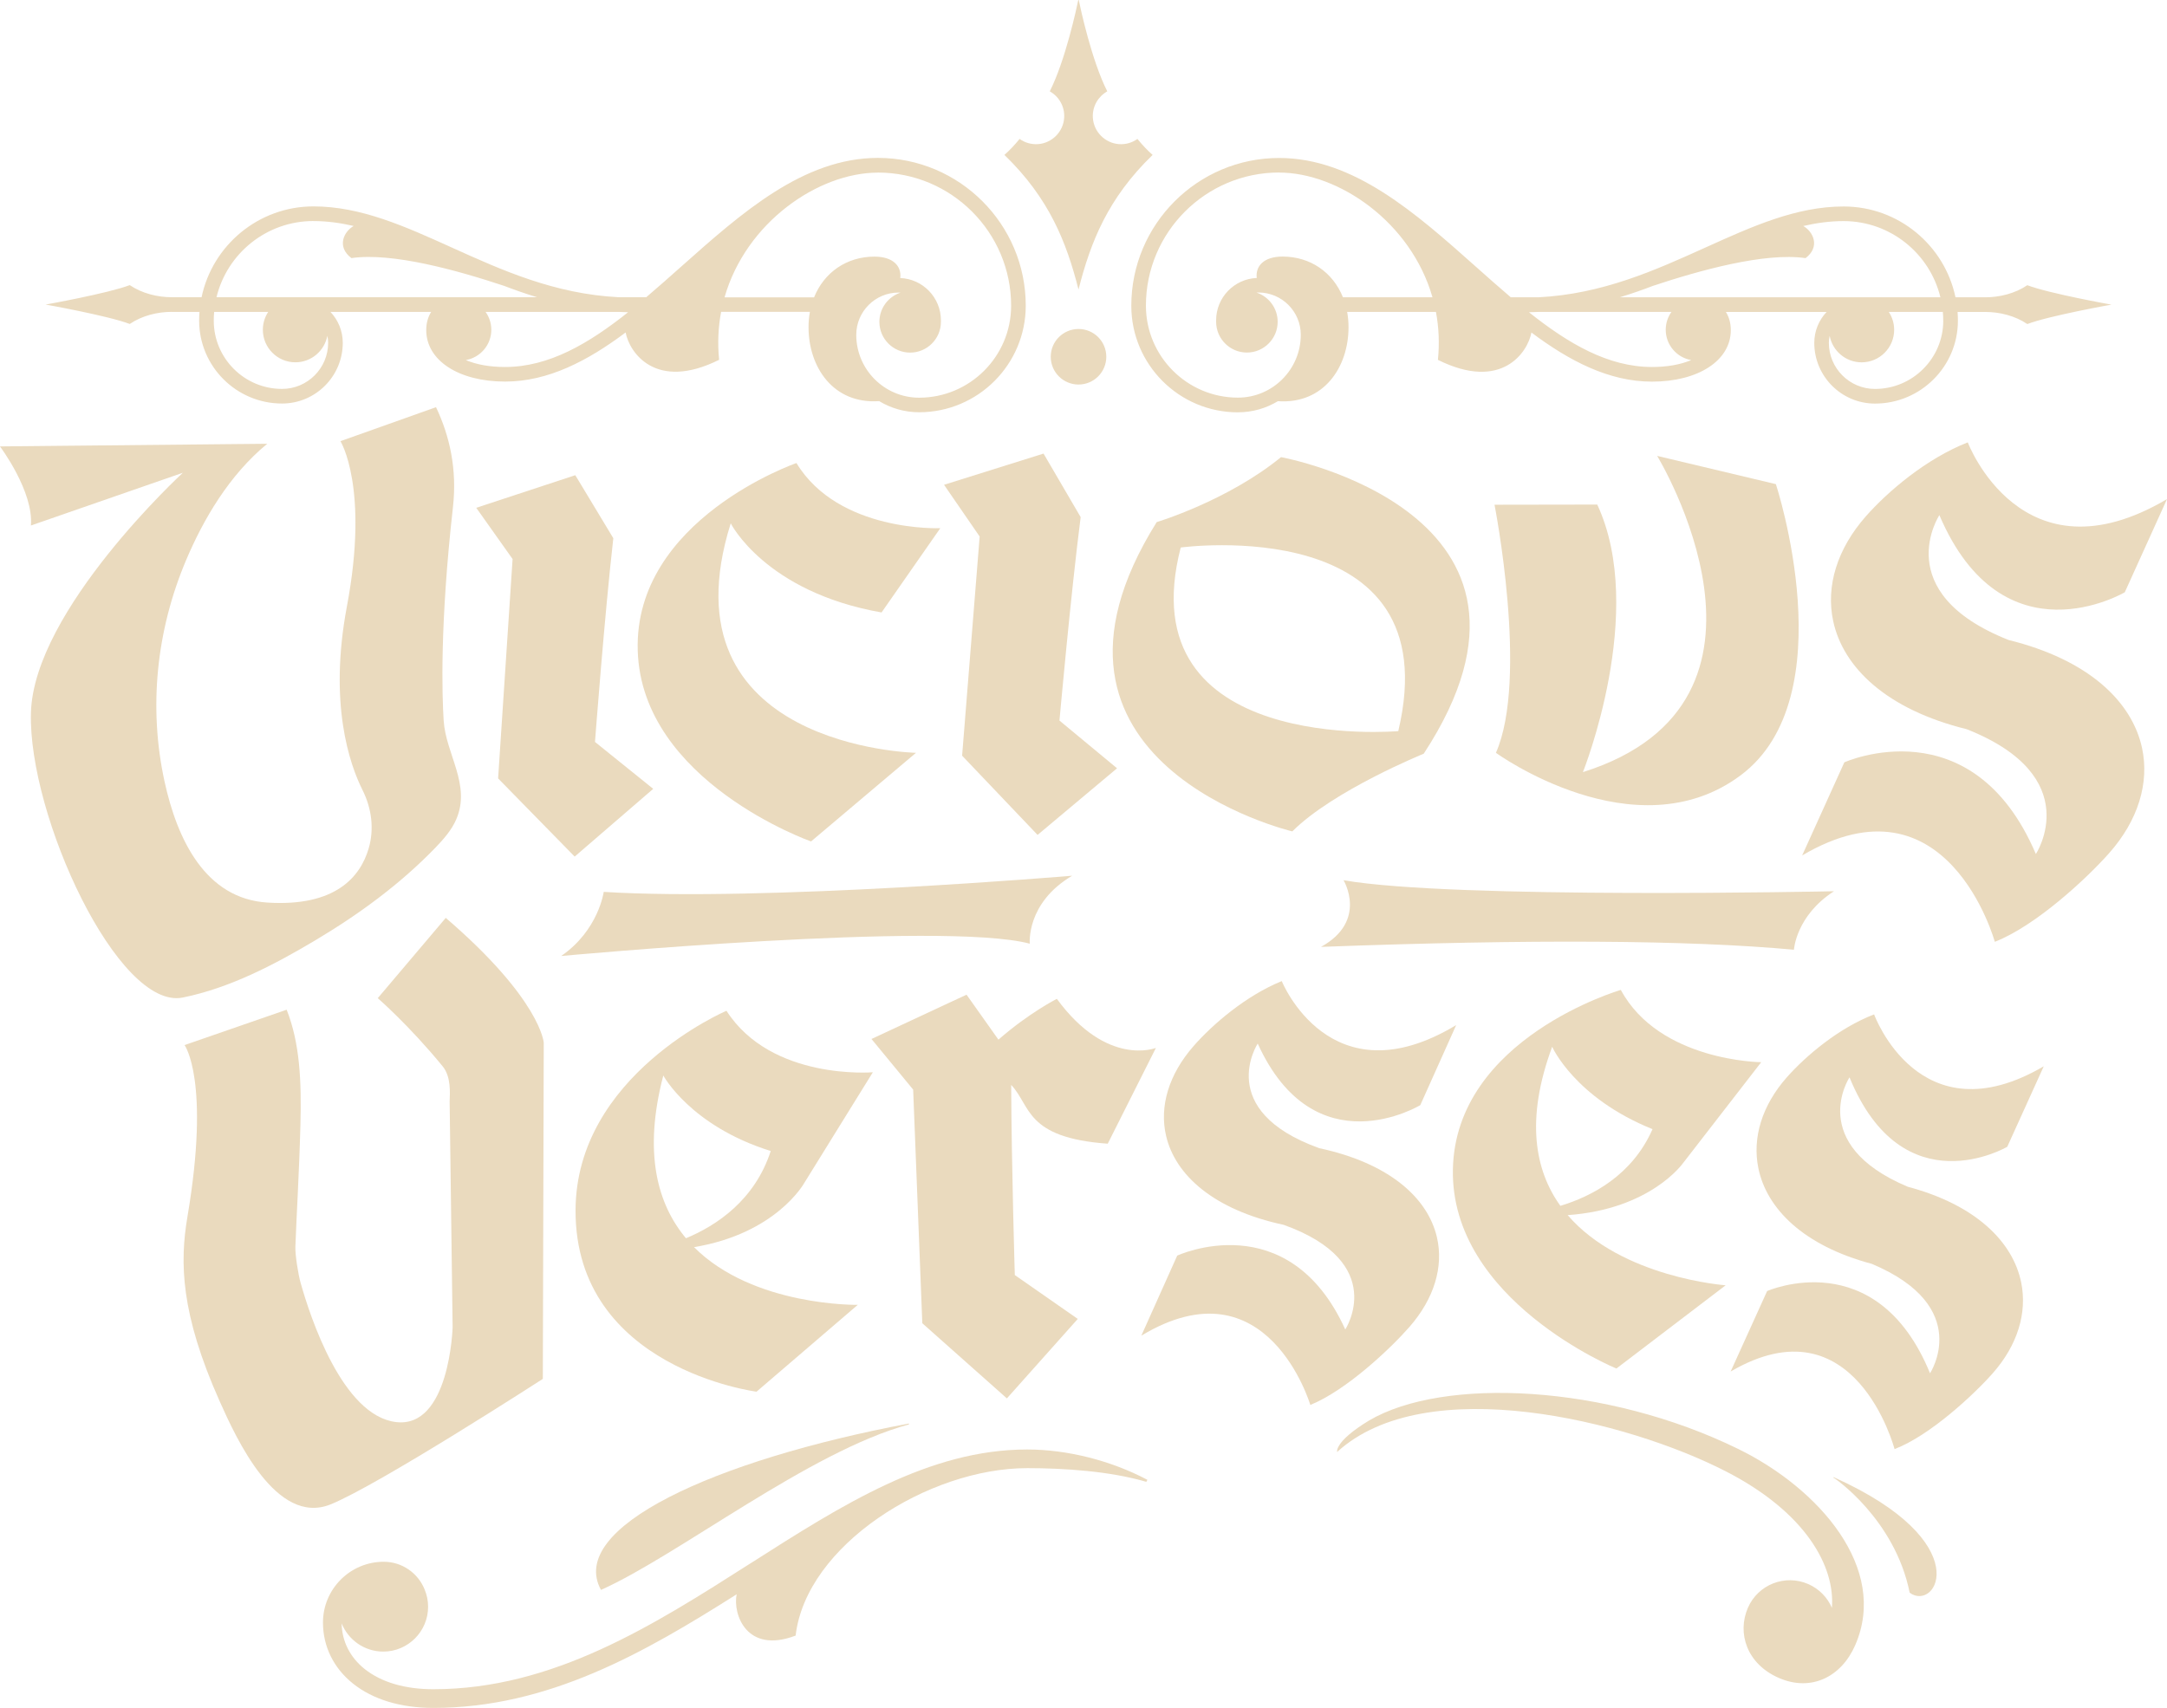 <?xml version="1.0" encoding="UTF-8"?><svg id="e" xmlns="http://www.w3.org/2000/svg" viewBox="0 0 776.85 612.44"><path d="M753.68,256.44c-8.49,9-25.41,11.09-37.33,7.73s-21.82-12.11-28.44-22.58c-6.62-10.46-10.22-22.56-12.55-34.72-3.98-20.76-4.47-42.19-1.43-63.11,1.15-7.89,2.86-15.89,6.93-22.74,4.08-6.86,10.9-12.48,18.83-13.35,7.42-.81,14.61,2.51,21.21,6,7.76,4.09,15.63,8.79,20.39,16.16,4.32,6.67,5.62,14.87,5.85,22.81.51,17.47-3.67,34.78-9.46,51.28-2.12,6.06-4.57,12.2-8.94,16.89s-11.13,7.68-17.31,5.94c-5.04-1.42-8.86-5.73-10.95-10.52-2.1-4.79-2.71-10.09-3.24-15.29-.74-7.32-1.35-14.76-.01-21.99,1.33-7.23,4.85-14.35,10.88-18.55" fill="none"/><path d="M156.06,304c2.97-3.08,5.84-6.34,7.5-10.19,5.38-12.44-3.74-23.32-4.51-35.43-.58-9.1-1.39-34.46,3.33-76.54,1.53-13.58-1.18-25.54-6.07-35.83l-34.26,12.19s10.36,16.55,2.31,59.27c-6.56,34.82.93,56.49,5.6,65.83,3.29,6.58,4.26,14.03,2.18,21.03-2.97,10.02-11.79,20.89-36.33,19.32-22.19-1.42-32.28-22.59-36.82-43.4-5.78-26.5-2.95-54.07,7.66-79.23,6.21-14.73,15.53-30.71,29.16-41.89l-95.82.95s12.1,16.07,11.09,28.36l54.47-18.91S12.1,218.72,11.09,255.59c-1.01,36.87,31.27,106.84,54.47,102.11,16.89-3.44,32.77-11.77,47.23-20.37,15.85-9.43,30.66-20.27,43.27-33.33Z" fill="#eadabe"/><path d="M194.6,494.47l.33-120.56s-.99-15.42-35.13-44.77l-24.38,28.79s11.23,9.72,23.26,24.43c3.07,3.75,2.62,9.51,2.51,12.62l1.07,80.99s-1.07,36.37-20.36,33.96c-19.16-2.39-30.68-37.59-34.17-50.04-.8-2.85-1.95-9.89-1.84-12.85.36-10.32,1.35-26.23,1.81-43.72.41-15.64-.2-29.29-4.94-41.25l-36.6,12.68s9.32,12.59,1.03,61.58c-2.77,16.35-2.49,34.65,11.52,66.06,5.97,13.38,20.31,44.93,39.81,37.06,17.27-6.98,76.08-45,76.08-45Z" fill="#eadabe"/><path d="M206.02,307.16l28.15-24.29-20.87-16.82s3.43-45.46,6.57-73.05l-13.63-22.6-35.51,11.69,13.03,18.37-5.19,78.67,27.44,28.03Z" fill="#eadabe"/><path d="M338.43,173.84l12.77,18.55-6.29,78.59,27.05,28.41,28.49-23.89-20.64-17.11s4.06-45.4,7.6-72.95l-13.31-22.79-35.67,11.19Z" fill="#eadabe"/><path d="M316.03,219.62l21.06-30.22s-36.47,1.56-51.57-23.36c0,0-58.3,20.2-56.9,67.24,1.4,47.04,62.13,68.45,62.13,68.45l37.62-31.78s-91.68-1.91-66.41-82.3c0,0,12.29,24.6,54.06,31.97Z" fill="#eadabe"/><path d="M594.08,163.49s53.73,88.02-26.62,113.39c0,0,23.04-57.49,5.14-95.95l-36.83.06s12.27,62.31.5,88.97c0,0,49.97,36.19,87.71,8.08,37.74-28.11,12.66-104.43,12.66-104.43l-42.55-10.13Z" fill="#eadabe"/><path d="M397.12,410.11l17.26-34.34s-17.49,7.03-35.51-17.6c0,0-9.99,5.05-20.94,14.64l-11.43-16.13-34.08,15.89,14.94,18.15,3.28,83.78,30.32,26.95,25.41-28.5-22.57-15.73s-1.17-38.85-1.3-68.17c7.11,7.42,4.89,18.94,34.63,21.07Z" fill="#eadabe"/><path d="M463.29,298.12c14.69-14.69,47.1-27.85,47.1-27.85,56.72-86.6-51.15-106.35-51.15-106.35-19.24,15.7-44.57,23.3-44.57,23.3-54.19,86.6,48.62,110.91,48.62,110.91ZM423.28,196.33s96.73-13.17,77.99,65.84c0,0-97.24,8.61-77.99-65.84Z" fill="#eadabe"/><path d="M603.35,417.09l5.48-7.08,22.55-29.12s-36.51-.27-50.33-25.92c0,0-59.24,17.24-60.2,64.29-.96,47.05,58.61,71.48,58.61,71.48l39.17-29.85s-37.3-2.66-56.64-25.16c29.8-2.1,41.35-18.64,41.35-18.64ZM592.41,404.91c-7.28,16.55-21.74,24.08-33.03,27.49-9.08-12.66-12.63-30.87-2.94-57.04,0,0,8.03,18.28,35.97,29.54h0Z" fill="#eadabe"/><path d="M271.21,499.04l36.29-31.14s-37.39.67-58.7-20.69c29.49-4.88,39.48-22.94,39.48-22.94l19.77-31.93,4.86-7.84s-36.38,3.06-52.48-22.05c0,0-53.98,23.03-54.1,71.59-.14,56.7,64.88,65,64.88,65ZM237.79,385.66s9.66,18.06,38.51,27.08h0c-5.74,17.68-19.46,26.74-30.39,31.28-10.2-12.19-15.39-30.58-8.12-58.36Z" fill="#eadabe"/><path d="M505.24,475.86c8.93-10.19,12.34-21.67,9.88-32.21-3.29-14.12-17.09-26.55-42.19-31.93-37.69-13.57-22.05-37.51-22.05-37.51,20.46,45,58.28,22.08,58.28,22.08l12.87-28.71c-45.18,27.27-62.53-15.77-62.53-15.77-12.92,5.25-24.85,15.57-31.59,23.27-8.93,10.19-12.34,21.67-9.88,32.21,3.29,14.12,17.09,26.55,42.19,31.93,37.69,13.57,22.05,37.51,22.05,37.51-20.46-45-60.25-26.48-60.25-26.48l-12.87,28.71c45.18-27.27,60.59,24.84,60.59,24.84,12.92-5.25,28.76-20.24,35.5-27.94Z" fill="#eadabe"/><path d="M719.59,411.21l13.08-28.85c-44.62,26.1-60.82-18.61-60.82-18.61-12.71,4.86-24.55,14.94-31.28,22.55-8.9,10.07-12.44,21.67-10.22,32.56,2.96,14.57,16.23,27.84,40.66,34.34,36.58,15.38,20.89,39.24,20.89,39.24-19.2-46.85-58.4-29.48-58.4-29.48l-13.08,28.85c44.62-26.1,58.76,27.82,58.76,27.82,12.71-4.86,28.45-19.56,35.18-27.17,8.9-10.07,12.44-21.67,10.22-32.56-2.96-14.57-16.23-27.84-40.66-34.34-36.58-15.38-20.89-39.24-20.89-39.24,19.2,46.85,56.56,24.9,56.56,24.9Z" fill="#eadabe"/><path d="M720.01,229.47c-42.99-17.05-24.76-44.75-24.76-44.75,22.83,53.52,66.47,27.65,66.47,27.65l15.13-33.4c-52.12,30.79-71.42-20.34-71.42-20.34-14.87,5.81-28.67,17.6-36.5,26.47-10.36,11.73-14.43,25.13-11.75,37.61,3.58,16.7,19.22,31.72,47.9,38.78,42.99,17.05,24.76,44.75,24.76,44.75-22.83-53.52-68.66-32.88-68.66-32.88l-15.13,33.4c52.12-30.79,69.07,30.96,69.07,30.96,14.87-5.81,33.21-22.99,41.04-31.85,10.36-11.73,14.43-25.14,11.75-37.61-3.58-16.7-19.22-31.72-47.9-38.78Z" fill="#eadabe"/><path d="M369.17,338.39s-1.41-14.54,15.19-24.36c0,0-111.07,9.36-167.93,5.79,0,0-1.86,13.77-15.25,22.99,0,0,136.85-12.71,167.98-4.42Z" fill="#eadabe"/><path d="M657.46,319.59s-136.23,2.93-175.81-3.95c0,0,8.8,14.58-8.08,23.9q112.76-4.21,169.54,1.02s.7-12.14,14.35-20.97Z" fill="#eadabe"/><path d="M269.05,560.59c-34.79,22.2-70.76,45.15-113.72,45.15-10.15,0-18.66-2.51-24.61-7.26-5.23-4.17-8.15-9.97-8.24-16.34,2.37,5.91,8.16,10.1,14.92,10.1,8.86,0,16.07-7.21,16.07-16.07,0-2.22-.45-4.33-1.27-6.26-2.35-5.79-8.02-9.88-14.64-9.88-12.01,0-21.78,9.77-21.78,21.78,0,8.59,3.83,16.37,10.77,21.91,7.15,5.71,17.11,8.72,28.79,8.72,41.32,0,75.78-19.88,108.74-40.74-1.44,7.11,3.55,21.52,21.15,14.8,3.72-32.29,47.45-60.04,83.02-60.04,13.29,0,29.68,1.08,42.7,4.91l.38-.72c-13.03-6.91-28.73-10.88-43.08-10.88-35.2,0-66.29,19.83-99.2,40.83Z" fill="#eadabe"/><path d="M325.84,510.78v-.32c-69.93,13.17-122.6,37.35-110.4,59.66,27.6-12.31,74.8-49.69,110.4-59.34Z" fill="#eadabe"/><path d="M657.33,529.69l-.1.18c.1-.18,22.07,14.8,27.37,41.26,9.52,7.06,24.7-18.08-27.27-41.44Z" fill="#eadabe"/><path d="M623.16,519.59c-47.43-23.25-105.72-25.91-132.4-10.19-12.56,7.64-11.41,11.26-11.41,11.26,31.89-29.13,104.03-11.26,139.54,7.05,28.6,14.74,39,34.08,37.83,48.84-1.59-3.69-4.53-6.8-8.5-8.53-8.31-3.62-17.98.18-21.6,8.49-3.96,9.09-.44,20.16,11.09,25.18,11.56,5.04,22.4-.35,27.37-11.76,12.04-27.62-13.03-56.18-41.92-70.34Z" fill="#eadabe"/><path d="M61.53,111.84h9.98c-.08,1.04-.12,2.09-.12,3.14,0,16.39,13.33,29.72,29.72,29.72,12.01,0,21.77-9.77,21.77-21.77,0-4.29-1.68-8.19-4.42-11.09h36.11c-1.14,1.81-1.77,4.02-1.77,6.52,0,10.88,11.62,18.47,28.26,18.47,15.51,0,29.7-7.49,43.22-17.61,1.32,7.09,10.7,21.16,33.52,9.8-.61-6.01-.31-11.76.71-17.19h31.83c-.32,1.75-.49,3.59-.49,5.5,0,14.24,8.81,27.65,25.32,26.51,4.19,2.53,9.09,3.99,14.33,3.99,21.08,0,38.22-17.15,38.22-38.22,0-29.22-23.77-52.99-52.99-52.99-26.72,0-48.94,19.78-70.44,38.9-4.24,3.77-8.44,7.51-12.62,11.06h-9.91c-22.99-1.18-41.74-9.65-59.91-17.87-16.72-7.56-32.52-14.7-49.49-14.7-19.71,0-36.22,14-40.1,32.57h-10.73c-5.03,0-10.62-1.36-15.02-4.34-7.78,2.97-30.16,6.97-30.16,6.97,0,0,22.38,3.99,30.16,6.96,4.4-2.99,9.99-4.34,15.02-4.34ZM314.73,61.88c26.33,0,47.75,21.42,47.75,47.75,0,18.18-14.79,32.98-32.98,32.98-12.43,0-22.54-10.11-22.54-22.54,0-8.36,6.8-15.16,15.16-15.16.23,0,.46.01.69.03-4.39,1.46-7.56,5.6-7.56,10.47,0,6.08,4.95,11.03,11.03,11.03s11.03-4.95,11.03-11.03c0-.09,0-.18,0-.27,0-.09,0-.18,0-.27,0-8.17-6.48-14.85-14.57-15.17.5-4.29-2.57-7.68-9.27-7.68-9.93,0-18.04,5.66-21.63,14.6h-32.1c7.72-26.98,33.69-44.72,54.98-44.72ZM225.16,111.97c-14.17,11.28-28.41,19.63-44.1,19.63-5.44,0-10.23-.85-14.07-2.48,5.18-.9,9.14-5.43,9.14-10.87,0-2.39-.77-4.6-2.06-6.41h47.62c1.15.06,2.31.1,3.47.12ZM112.35,79.27c4.85,0,9.65.65,14.44,1.76-3.56,2.02-6.18,7.47-.81,11.52,14.65-2.13,38.07,4.42,54.72,9.95,3.62,1.39,7.35,2.7,11.18,3.88.02,0,.04.02.06.02h0c.21.06.42.13.62.19h-114.95c3.78-15.66,17.91-27.33,34.72-27.33ZM76.78,111.84h19.38c-1.22,1.84-1.93,4.05-1.93,6.42,0,6.43,5.23,11.66,11.66,11.66,5.69,0,10.44-4.1,11.46-9.5.19.81.29,1.65.29,2.51,0,9.11-7.41,16.53-16.53,16.53-13.5,0-24.48-10.98-24.48-24.48,0-1.06.05-2.11.14-3.14Z" fill="#eadabe"/><path d="M386.64,103.81c4.33-17.01,10.49-32.7,26.57-48.26-1.83-1.59-3.66-3.53-5.45-5.73-1.85,1.33-4.16,2.05-6.65,1.86-5-.37-9.03-4.46-9.33-9.46-.24-4.06,1.91-7.63,5.17-9.46-5.59-11-9.63-29.84-10.23-32.77h-.16c-.61,2.93-4.64,21.76-10.23,32.77,3.26,1.82,5.42,5.4,5.17,9.46-.3,5-4.33,9.09-9.33,9.46-2.49.18-4.8-.54-6.65-1.86-1.79,2.2-3.62,4.14-5.45,5.73,16.08,15.56,22.24,31.25,26.57,48.26Z" fill="#eadabe"/><path d="M396.6,127.93c0-5.5-4.46-9.96-9.96-9.96s-9.96,4.46-9.96,9.96,4.46,9.96,9.96,9.96,9.96-4.46,9.96-9.96Z" fill="#eadabe"/><path d="M443.78,147.85c5.24,0,10.14-1.46,14.33-3.99,16.51,1.14,25.32-12.28,25.32-26.51,0-1.91-.17-3.75-.49-5.5h31.83c1.02,5.43,1.32,11.17.71,17.19,22.82,11.36,32.2-2.71,33.52-9.8,13.52,10.12,27.71,17.61,43.22,17.61,16.64,0,28.26-7.6,28.26-18.47,0-2.5-.63-4.71-1.77-6.52h36.11c-2.74,2.9-4.42,6.8-4.42,11.09,0,12.01,9.77,21.77,21.77,21.77,16.39,0,29.72-13.33,29.72-29.72,0-1.06-.04-2.11-.12-3.14h9.98c5.03,0,10.62,1.35,15.02,4.34,7.78-2.97,30.16-6.96,30.16-6.96,0,0-22.38-3.99-30.16-6.97-4.4,2.99-9.99,4.34-15.02,4.34h-10.73c-3.88-18.58-20.38-32.57-40.1-32.57-16.97,0-32.76,7.14-49.49,14.7-18.17,8.22-36.93,16.69-59.91,17.87h-9.91c-4.18-3.55-8.38-7.28-12.62-11.06-21.49-19.13-43.72-38.9-70.44-38.9-29.22,0-52.99,23.77-52.99,52.99,0,21.08,17.15,38.22,38.22,38.22ZM696.64,114.99c0,13.5-10.98,24.48-24.48,24.48-9.11,0-16.53-7.42-16.53-16.53,0-.86.1-1.7.29-2.51,1.02,5.4,5.77,9.5,11.46,9.5,6.43,0,11.66-5.23,11.66-11.66,0-2.37-.71-4.58-1.93-6.42h19.38c.09,1.04.14,2.08.14,3.14ZM581.31,106.41h0s.04-.01.06-.02c3.83-1.18,7.56-2.49,11.18-3.88,16.65-5.53,40.08-12.08,54.72-9.95,5.38-4.05,2.75-9.51-.81-11.52,4.79-1.11,9.59-1.76,14.44-1.76,16.81,0,30.94,11.67,34.72,27.33h-114.95c.21-.06.42-.13.62-.19ZM551.59,111.84h47.62c-1.3,1.81-2.06,4.02-2.06,6.41,0,5.44,3.96,9.97,9.14,10.87-3.84,1.63-8.63,2.48-14.07,2.48-15.69,0-29.93-8.35-44.1-19.63,1.17-.02,2.32-.06,3.47-.12ZM458.55,61.88c21.29,0,47.26,17.73,54.98,44.72h-32.1c-3.59-8.94-11.7-14.6-21.63-14.6-6.7,0-9.77,3.39-9.27,7.68-8.09.33-14.56,7.01-14.56,15.17,0,.09,0,.18,0,.27,0,.09,0,.18,0,.27,0,6.08,4.95,11.03,11.03,11.03s11.03-4.95,11.03-11.03c0-4.87-3.17-9.01-7.56-10.47.23-.02.46-.03.69-.03,8.36,0,15.16,6.8,15.16,15.16,0,12.43-10.11,22.54-22.54,22.54-18.18,0-32.98-14.79-32.98-32.98,0-26.33,21.42-47.75,47.75-47.75Z" fill="#eadabe"/></svg>
